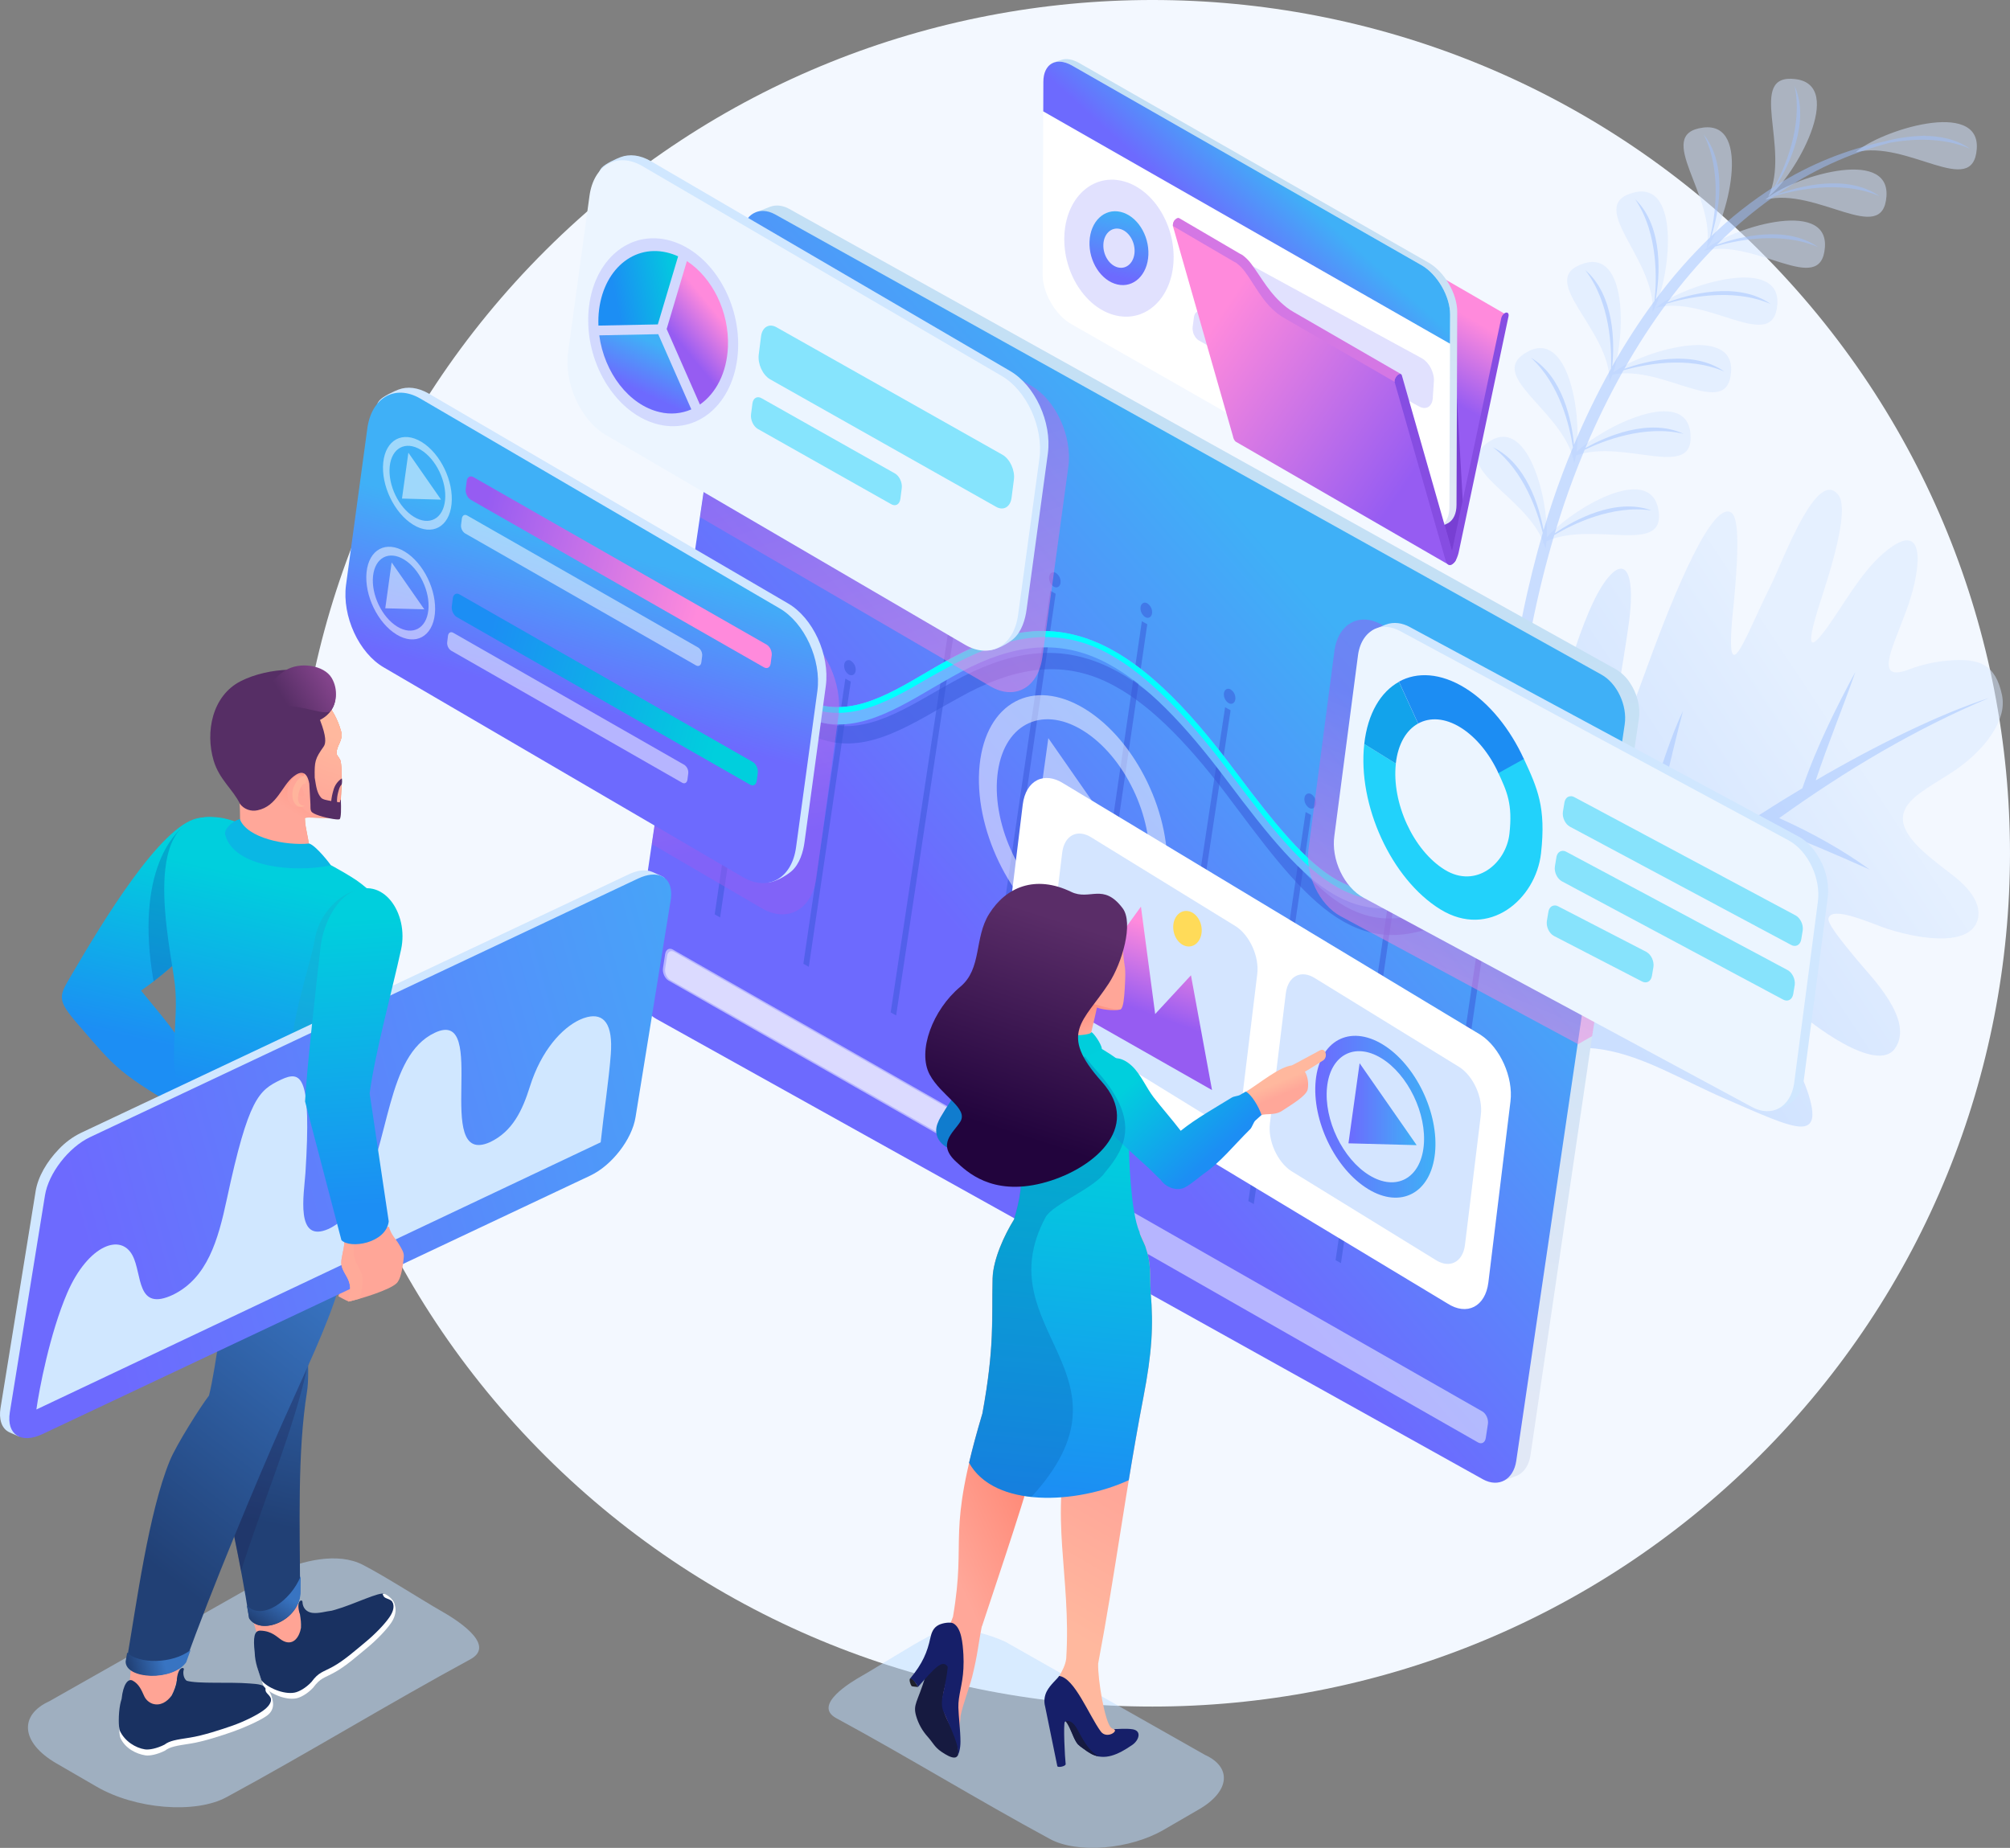 <svg width="174" height="160" viewBox="0 0 174 160" fill="none" xmlns="http://www.w3.org/2000/svg">
<rect x="0" y="0" width="174" height="160" fill="#808080" stroke="none"/>
<g clip-path="url(#clip0_188_8048)">
<path d="M152.255 126.124C181.248 97.272 181.248 50.492 152.255 21.639C123.263 -7.213 76.257 -7.213 47.264 21.639C18.272 50.492 18.272 97.272 47.264 126.124C76.257 154.977 123.263 154.977 152.255 126.124Z" fill="#F3F8FF"/>
<path opacity="0.5" fill-rule="evenodd" clip-rule="evenodd" d="M171.187 79.682C170.544 81.791 166.816 81.498 163.442 80.443C162.215 80.058 158.547 78.337 158.29 79.521C158.163 79.938 159.424 81.505 160.779 83.137C161.989 84.595 165.763 88.329 164.042 90.783C162.481 93.01 156.678 88.66 155.001 86.997C149.256 81.311 148.822 82.93 153.306 88.721C155.105 91.043 156.548 94.124 156.839 95.886C156.987 96.785 156.892 97.564 155.872 97.543C154.706 97.519 152.532 96.522 149.303 95.118C141.922 91.907 136.28 87.032 126.782 95.197C128.946 84.073 131.283 75.216 133.831 65.039C134.399 62.772 135.032 60.394 135.702 58.196C136.646 55.097 137.659 52.357 138.652 50.791C138.871 50.434 139.123 50.098 139.405 49.788L139.424 49.769C140.844 48.282 141.575 49.987 140.982 54.118C140.723 55.935 140.435 57.664 140.108 59.664C139.637 62.462 139.462 64.25 139.78 64.355C140.132 64.463 140.915 62.343 142.707 57.425C145.017 51.081 148.279 43.29 149.885 44.393C150.415 44.752 150.6 46.792 150.113 51.958C149.098 61.156 151.163 54.873 153.29 50.705C154.456 48.296 157.312 40.435 159.154 42.877C159.919 43.894 159.038 47.393 158.219 50.083C158.032 50.698 157.848 51.271 157.689 51.761C157.56 52.151 157.447 52.51 157.348 52.837C156.037 57.142 157.129 56.014 159.369 52.565C160.454 50.901 161.554 49.292 162.654 48.261C166.467 44.7 166.457 48.277 165.393 51.771C165.283 52.145 165.153 52.519 165.019 52.882C164.533 54.195 164.006 55.423 163.718 56.37C163.255 57.893 163.406 58.684 165.324 57.941C166.377 57.546 167.48 57.297 168.602 57.203C171.442 56.937 172.747 57.581 173.308 60.176C173.427 60.775 173.389 61.394 173.199 61.974C172.653 63.773 170.918 65.634 168.851 66.957C166.969 68.165 165.198 69.058 164.808 70.345C164.742 70.56 164.716 70.786 164.733 71.01C164.842 72.678 167.234 74.381 169.056 75.794C170.97 77.275 171.511 78.614 171.187 79.682Z" fill="url(#paint0_linear_188_8048)"/>
<path opacity="0.5" fill-rule="evenodd" clip-rule="evenodd" d="M172.18 60.437C165.874 63.078 159.818 66.67 154.018 70.836C156.928 72.141 159.576 73.638 161.856 75.294C158.94 73.982 155.919 72.718 153.024 71.561C149.72 73.984 146.499 76.588 143.362 79.306C142.179 80.331 140.959 81.433 139.727 82.581C143.389 84.931 146.456 87.746 149.242 90.409C145.605 88.102 142.337 85.614 138.732 83.513C134.309 87.683 129.741 92.337 125.816 96.126C129.068 91.038 134.783 84.759 140.049 79.906C141.25 75.152 143.763 65.456 145.69 61.576C144.754 64.998 142.864 73.521 141.715 78.405C142.049 78.111 142.381 77.824 142.709 77.543C146.163 74.599 150.99 71.255 156.026 68.252L156.041 68.206C157.287 64.561 159.06 61.069 160.61 58.188C159.482 61.427 158.228 64.416 157.182 67.57C162.503 64.466 167.955 61.803 172.18 60.437Z" fill="#A1C3FF"/>
<path opacity="0.5" fill-rule="evenodd" clip-rule="evenodd" d="M147.488 21.706C149.632 19.81 158.305 17.075 157.977 21.421C157.649 25.767 151.968 20.582 147.488 21.706ZM133.787 47.486C133.83 47.281 133.86 47.073 133.876 46.864C137.945 45.029 144.346 48.215 143.548 44.07C142.783 40.085 136.088 44.043 133.897 46.533C134.039 43.104 132.231 36.061 128.925 38.227C125.428 40.518 131.963 42.831 133.593 46.909C133.556 46.961 133.52 47.009 133.484 47.058C133.529 47.033 133.574 47.011 133.619 46.988C133.681 47.151 133.737 47.314 133.782 47.486H133.787ZM136.279 40.092C136.246 39.908 136.203 39.727 136.15 39.548C136.116 39.562 136.082 39.575 136.049 39.59C136.075 39.557 136.103 39.523 136.133 39.488C134.861 35.291 128.577 32.421 132.258 30.446C135.734 28.583 136.913 35.712 136.478 39.127C138.858 36.844 145.921 33.448 146.333 37.496C146.761 41.702 140.652 37.947 136.432 39.436C136.396 39.659 136.345 39.878 136.279 40.094V40.092ZM139.338 33.024C139.436 32.833 139.521 32.636 139.593 32.434C144.037 31.537 149.536 36.471 149.856 32.2C150.164 28.032 142.199 30.378 139.656 32.25C140.724 29.035 140.865 21.573 137.06 22.826C132.908 24.195 139.342 28.425 139.338 33.024ZM160.634 13.184C162.779 11.287 171.451 8.553 171.123 12.899C170.795 17.245 165.114 12.06 160.634 13.184ZM153.076 17.029C155.37 15.317 159.791 7.407 155.449 6.853C151.107 6.3 155.075 12.883 153.076 17.029ZM147.746 21.488C149.521 19.245 151.756 10.471 147.418 11.049C143.081 11.628 148.612 16.974 147.746 21.488ZM143.058 26.995C143.346 22.404 137.182 17.787 141.419 16.676C145.656 15.565 144.54 24.549 143.058 26.995ZM143.369 26.638C147.849 25.514 153.541 30.698 153.858 26.353C154.175 22.008 145.508 24.742 143.369 26.638ZM152.816 17.288C157.295 16.165 162.989 21.348 163.305 17.003C163.62 12.658 154.96 15.393 152.816 17.288Z" fill="#D6E6FF"/>
<path opacity="0.5" fill-rule="evenodd" clip-rule="evenodd" d="M134.434 43.323C134.956 41.783 135.533 40.248 136.164 38.733C135.888 36.915 135.039 33.256 132.524 30.969C135.301 32.606 136.072 36.468 136.254 38.516C137.198 36.26 138.268 34.057 139.459 31.919C139.525 30.198 139.416 26.204 137.231 23.388C139.79 25.57 139.77 29.767 139.565 31.724C140.666 29.762 141.888 27.869 143.224 26.057C143.405 24.444 143.619 20.287 141.551 17.249C144.064 19.674 143.664 24.099 143.325 25.925C144.746 24.008 146.322 22.209 148.037 20.546C148.421 18.942 149.129 14.883 147.476 11.63C149.653 14.336 148.721 18.643 148.154 20.437C149.831 18.824 151.667 17.382 153.634 16.134C154.436 14.635 156.105 10.954 155.356 7.441C156.734 10.551 154.825 14.388 153.799 16.031C156.668 14.23 159.835 12.947 163.154 12.244C164.183 11.962 165.242 11.802 166.309 11.767C166.458 11.753 166.608 11.74 166.757 11.728L166.515 11.764C167.912 11.764 169.348 12.041 170.533 12.877C168.194 11.865 165.529 12.015 163.591 12.362C160.103 13.267 156.804 14.78 153.846 16.829C155.613 16.161 159.872 14.989 162.709 16.988C159.258 15.494 155.098 16.533 153.609 16.988C151.824 18.244 150.153 19.654 148.617 21.203C150.437 20.53 154.598 19.433 157.386 21.396C154.073 19.963 150.109 20.861 148.478 21.344C146.989 22.86 145.608 24.477 144.346 26.184C146.072 25.519 150.4 24.294 153.272 26.317C149.885 24.854 145.824 25.823 144.263 26.296C142.935 28.1 141.718 29.982 140.618 31.931C142.494 31.256 146.539 30.245 149.267 32.169C146.073 30.786 142.274 31.573 140.544 32.06C139.317 34.24 138.215 36.488 137.243 38.792C139 37.8 142.755 36.159 145.744 37.566C142.388 36.762 138.816 38.161 137.177 38.947C136.498 40.565 135.92 42.11 135.437 43.532C135.145 44.388 134.865 45.269 134.594 46.175C136.25 45.034 139.856 43.055 142.968 44.197C139.546 43.691 136.105 45.405 134.548 46.331C131.573 56.35 129.91 69.068 131.521 79.014C128.523 68.283 131.174 54.29 133.552 46.136C133.115 44.349 131.945 40.783 129.238 38.729C132.143 40.11 133.255 43.873 133.621 45.906C133.898 44.957 134.172 44.091 134.434 43.323Z" fill="#A1C3FF"/>
<path fill-rule="evenodd" clip-rule="evenodd" d="M125.697 47.71L107.323 37.083L111.59 16.935V16.919V16.9V16.894V16.874V16.866V16.853V16.846V16.839V16.832V16.823V16.815V16.808V16.8V16.794V16.788V16.779V16.772V16.763V16.755V16.749V16.742V16.734V16.726V16.718V16.709V16.703V16.697L111.595 16.689V16.683V16.677L111.601 16.67V16.662V16.654L111.607 16.646L111.614 16.637L111.619 16.631V16.625L111.626 16.619L111.632 16.611L111.638 16.605L111.644 16.599V16.594H111.652H111.66H111.666H111.674H111.679C111.72 16.57 111.767 16.556 111.814 16.554C111.862 16.552 111.909 16.561 111.952 16.581L130.324 27.206C129.91 26.754 127.464 41.769 125.697 47.71Z" fill="url(#paint1_linear_188_8048)"/>
<path fill-rule="evenodd" clip-rule="evenodd" d="M111.59 16.935L125.596 25.281L126.634 43.466C126.468 45.047 125.989 46.572 125.789 48.142L107.324 37.084L111.59 16.935Z" fill="#783FD3"/>
<path fill-rule="evenodd" clip-rule="evenodd" d="M120.951 32.476C120.978 32.451 121.008 32.429 121.041 32.41C121.184 32.328 121.313 32.363 121.356 32.505L125.695 47.71L129.956 27.562C129.995 27.375 130.107 27.212 130.268 27.107C130.296 27.092 130.326 27.079 130.357 27.069C130.533 27.023 130.636 27.178 130.587 27.395L126.305 47.682C126.255 47.957 126.168 48.224 126.045 48.475C125.969 48.635 125.85 48.769 125.699 48.862C125.65 48.898 125.591 48.918 125.53 48.92C125.469 48.921 125.409 48.904 125.359 48.871C125.262 48.798 125.179 48.64 125.111 48.397L120.729 33.066C120.679 32.895 120.781 32.63 120.951 32.476Z" fill="#864DE2"/>
<path fill-rule="evenodd" clip-rule="evenodd" d="M90.934 6.867C90.934 6.423 90.584 6.059 90.739 5.774C90.907 5.464 91.598 5.273 91.897 5.179C92.318 5.045 92.848 5.125 93.426 5.456L123.675 22.745C125.044 23.531 126.153 25.441 126.148 27.007L126.086 43.711C126.086 44.477 125.814 45.021 125.379 45.283C125.114 45.443 124.365 45.735 123.999 45.672C123.741 45.628 123.885 45.287 123.596 45.122L93.347 27.835C91.977 27.048 90.871 25.139 90.875 23.573L90.934 6.867Z" fill="url(#paint2_linear_188_8048)"/>
<path fill-rule="evenodd" clip-rule="evenodd" d="M90.32 7.088C90.32 5.522 91.439 4.889 92.809 5.675L123.057 22.963C124.427 23.749 125.534 25.66 125.53 27.225L125.471 43.928C125.471 45.494 124.351 46.127 122.982 45.342L92.733 28.058C91.363 27.271 90.257 25.362 90.261 23.796L90.32 7.088Z" fill="white"/>
<path fill-rule="evenodd" clip-rule="evenodd" d="M90.32 7.088C90.32 5.522 91.438 4.889 92.809 5.675L123.058 22.963C124.427 23.749 125.534 25.66 125.53 27.225L125.521 29.76L90.311 9.644L90.32 7.088Z" fill="url(#paint3_linear_188_8048)"/>
<path opacity="0.2" fill-rule="evenodd" clip-rule="evenodd" d="M97.113 15.657C99.723 16.252 101.727 19.344 101.592 22.565C101.458 25.786 99.228 27.915 96.618 27.321C94.007 26.727 92.004 23.634 92.138 20.413C92.272 17.192 94.502 15.062 97.113 15.657Z" fill="#6D6AFD"/>
<path fill-rule="evenodd" clip-rule="evenodd" d="M96.998 18.344C98.405 18.665 99.486 20.332 99.412 22.068C99.339 23.805 98.137 24.953 96.73 24.632C95.323 24.311 94.242 22.645 94.317 20.908C94.391 19.172 95.591 18.023 96.998 18.344ZM96.936 19.819C96.188 19.648 95.55 20.254 95.515 21.18C95.48 22.106 96.051 22.988 96.798 23.159C97.545 23.33 98.182 22.719 98.218 21.797C98.254 20.875 97.678 19.988 96.936 19.819Z" fill="url(#paint4_linear_188_8048)"/>
<path opacity="0.2" fill-rule="evenodd" clip-rule="evenodd" d="M103.173 21.529C103.225 20.79 103.767 20.475 104.383 20.83L123.106 31.033C123.721 31.388 124.18 32.275 124.128 33.016L124.031 34.479C123.98 35.22 123.438 35.533 122.822 35.179L104.1 24.973C103.483 24.619 103.025 23.731 103.076 22.991L103.173 21.529Z" fill="#6D6AFD"/>
<path opacity="0.2" fill-rule="evenodd" clip-rule="evenodd" d="M103.36 27.445C103.418 27.01 103.749 26.822 104.1 27.032L114.773 33.054C115.124 33.263 115.362 33.788 115.304 34.226L115.195 35.09C115.138 35.525 114.806 35.712 114.455 35.503L103.776 29.477C103.426 29.268 103.187 28.744 103.245 28.307L103.36 27.445Z" fill="#6D6AFD"/>
<path fill-rule="evenodd" clip-rule="evenodd" d="M120.834 32.843L125.273 47.565C125.332 47.724 125.29 48.79 125.383 48.882L107.004 38.259C106.843 38.168 106.757 37.92 106.734 37.772L102.353 22.44L101.535 19.572C101.521 19.385 101.578 19.2 101.694 19.052C102.459 19.744 106.531 22.225 107.282 22.666C108.54 23.644 108.584 24.659 110.489 26.67C110.755 26.976 111.074 27.231 111.432 27.422L120.834 32.843Z" fill="url(#paint5_linear_188_8048)"/>
<path fill-rule="evenodd" clip-rule="evenodd" d="M120.951 32.476C120.978 32.451 121.008 32.429 121.041 32.41C121.184 32.328 121.313 32.363 121.356 32.505L125.695 47.71L126.039 48.471C125.964 48.63 125.844 48.765 125.694 48.858C125.645 48.894 125.586 48.914 125.525 48.916C125.464 48.917 125.404 48.9 125.353 48.867C125.257 48.794 125.174 48.635 125.105 48.393L120.724 33.061C120.679 32.895 120.781 32.63 120.951 32.476Z" fill="#864DE2"/>
<path fill-rule="evenodd" clip-rule="evenodd" d="M112.006 27.029L121.279 32.388C121.038 32.271 120.668 32.81 120.732 33.067L111.372 27.653C111.099 27.507 110.838 27.339 110.592 27.151C109.261 26.105 108.634 24.672 107.764 23.513C107.554 23.229 107.303 22.976 107.019 22.763C106.789 22.638 106.666 22.571 106.707 22.591L101.535 19.565C101.522 19.38 101.578 19.196 101.694 19.05C101.792 18.947 101.945 18.818 102.084 18.891L107.259 21.922C107.218 21.902 107.339 21.969 107.571 22.094C107.854 22.308 108.105 22.56 108.316 22.845C109.236 24.071 109.894 25.454 111.386 26.62C111.582 26.772 111.789 26.908 112.006 27.029Z" fill="#D477E4"/>
<path fill-rule="evenodd" clip-rule="evenodd" d="M68.322 18.089C67.814 17.802 67.219 17.695 66.662 17.905L65.416 18.389C64.964 20.719 129.576 127.621 130.154 128.209L131.266 127.792C131.996 127.506 132.38 126.749 132.487 126.014L141.875 62.232C141.876 62.23 141.876 62.228 141.875 62.226C142.027 61.153 141.704 60.036 141.111 59.14C140.797 58.643 140.367 58.23 139.856 57.936L68.322 18.089Z" fill="url(#paint6_linear_188_8048)"/>
<path fill-rule="evenodd" clip-rule="evenodd" d="M138.63 58.412L67.093 18.56C65.74 17.814 64.451 18.531 64.213 20.155L54.824 83.942C54.584 85.566 55.479 87.49 56.837 88.236L128.374 128.087C129.727 128.833 131.018 128.119 131.257 126.496L140.647 62.713C140.887 61.084 139.983 59.159 138.63 58.412Z" fill="url(#paint7_linear_188_8048)"/>
<path opacity="0.5" fill-rule="evenodd" clip-rule="evenodd" d="M129.821 70.758C129.555 70.611 129.292 70.758 129.245 71.076C129.198 71.395 129.38 71.8 129.646 71.946C129.911 72.093 130.183 71.953 130.231 71.62C130.251 71.452 130.223 71.282 130.151 71.13C130.078 70.977 129.964 70.848 129.821 70.757V70.758ZM62.339 79.434L66.205 53.17L65.735 52.91L61.87 79.172L62.339 79.434ZM66.212 51.366C65.946 51.22 65.683 51.366 65.634 51.693C65.585 52.019 65.77 52.41 66.035 52.556C66.299 52.702 66.581 52.565 66.626 52.239C66.646 52.069 66.618 51.897 66.545 51.742C66.472 51.587 66.356 51.456 66.212 51.363V51.366ZM70.017 83.71L73.65 59.02L73.18 58.76L69.545 83.448L70.016 83.71H70.017ZM73.66 57.214C73.39 57.065 73.128 57.214 73.079 57.54C73.058 57.709 73.085 57.879 73.157 58.033C73.229 58.187 73.343 58.317 73.485 58.41C73.759 58.561 74.023 58.416 74.071 58.09C74.09 57.922 74.062 57.751 73.99 57.597C73.917 57.444 73.803 57.313 73.66 57.221V57.214ZM77.575 87.923L82.516 55.216L82.042 54.953L77.104 87.658L77.578 87.923H77.575ZM82.531 53.412C82.257 53.261 81.993 53.406 81.944 53.738C81.924 53.907 81.952 54.077 82.025 54.231C82.097 54.385 82.212 54.515 82.355 54.608C82.62 54.755 82.884 54.608 82.932 54.282C82.98 53.955 82.796 53.559 82.531 53.412ZM85.402 92.282L91.385 51.41L90.924 51.154L84.941 92.025L85.402 92.282ZM91.399 49.606C91.124 49.454 90.871 49.606 90.821 49.941C90.801 50.107 90.828 50.276 90.899 50.427C90.97 50.579 91.082 50.708 91.223 50.799C91.502 50.953 91.757 50.799 91.804 50.482C91.826 50.313 91.8 50.141 91.729 49.986C91.657 49.831 91.543 49.699 91.399 49.606ZM93.09 96.562L99.317 54.048L98.847 53.789L92.619 96.304L93.088 96.565L93.09 96.562ZM99.317 52.237C99.048 52.09 98.784 52.237 98.735 52.564C98.715 52.732 98.743 52.902 98.814 53.056C98.886 53.209 98.999 53.34 99.141 53.433C99.417 53.585 99.679 53.439 99.727 53.115C99.748 52.945 99.72 52.774 99.648 52.619C99.575 52.464 99.461 52.333 99.317 52.239V52.237ZM100.596 100.745L106.529 61.499L106.053 61.237L100.122 100.481L100.596 100.745ZM106.529 59.694C106.263 59.547 106.001 59.688 105.952 60.02C105.933 60.186 105.961 60.354 106.032 60.506C106.103 60.657 106.214 60.786 106.354 60.878C106.633 61.032 106.892 60.885 106.938 60.565C106.96 60.397 106.932 60.225 106.86 60.071C106.787 59.917 106.673 59.787 106.529 59.695V59.694ZM108.066 103.996L108.536 104.255L113.496 70.568L113.025 70.309L108.066 103.998V103.996ZM113.509 68.759C113.235 68.608 112.972 68.759 112.923 69.086C112.903 69.254 112.931 69.425 113.004 69.579C113.076 69.732 113.19 69.863 113.333 69.956C113.604 70.106 113.867 69.956 113.915 69.629C113.935 69.461 113.907 69.291 113.836 69.137C113.764 68.984 113.651 68.853 113.509 68.759ZM116.083 109.371L120.942 76.36L120.477 76.103L115.618 109.111L116.083 109.371ZM120.951 74.565C120.681 74.416 120.423 74.558 120.375 74.883C120.354 75.051 120.38 75.222 120.451 75.375C120.522 75.529 120.634 75.66 120.776 75.753C121.05 75.904 121.314 75.759 121.363 75.427C121.382 75.259 121.353 75.089 121.281 74.937C121.208 74.784 121.094 74.655 120.951 74.564V74.565ZM124.377 105.997L124.852 106.259L129.813 72.561L129.338 72.299L124.377 105.997Z" fill="#3856D8"/>
<path opacity="0.5" fill-rule="evenodd" clip-rule="evenodd" d="M132.781 74.078C132.71 73.942 132.602 73.829 132.469 73.752C132.403 73.707 132.324 73.684 132.244 73.684C132.164 73.684 132.086 73.707 132.019 73.752C130.866 74.636 129.813 75.4 128.824 76.06C127.835 76.72 126.934 77.276 126.085 77.746C122.133 79.893 119.271 80.044 116.453 78.488C113.696 76.907 111.036 73.575 107.562 68.885C103.677 63.638 100.249 60.084 96.798 58.18C96.303 57.905 95.792 57.659 95.268 57.443C91.29 55.812 87.246 56.379 82.403 59.087C81.9 59.353 81.42 59.642 80.931 59.921C77.204 62.068 73.712 64.078 69.944 61.999C67.984 60.918 65.949 58.73 63.769 54.881C63.699 54.746 63.592 54.633 63.461 54.555C63.392 54.511 63.312 54.488 63.231 54.49C63.15 54.492 63.071 54.519 63.005 54.567C62.786 54.743 62.76 55.17 62.951 55.506C65.388 59.812 67.639 62.24 69.795 63.43C73.857 65.67 77.582 63.517 81.558 61.228C82.052 60.955 82.535 60.676 83.029 60.405C87.648 57.816 91.479 57.259 95.206 58.782C95.679 58.979 96.139 59.203 96.586 59.452C99.843 61.248 103.132 64.66 106.883 69.729C110.488 74.581 113.254 78.046 116.247 79.764C116.304 79.796 116.357 79.829 116.419 79.859C119.387 81.498 122.495 81.358 126.696 79.084C127.566 78.612 128.502 78.038 129.506 77.363C130.502 76.683 131.582 75.907 132.729 75.023C132.955 74.847 132.98 74.436 132.781 74.078Z" fill="#3856D8"/>
<path fill-rule="evenodd" clip-rule="evenodd" d="M132.133 71.601C132.063 71.464 131.955 71.351 131.821 71.275C131.753 71.232 131.674 71.21 131.594 71.212C131.514 71.214 131.436 71.239 131.37 71.284C130.218 72.185 129.165 72.963 128.176 73.637C127.187 74.311 126.286 74.879 125.437 75.362C121.485 77.563 118.623 77.754 115.805 76.232C113.048 74.69 110.388 71.393 106.914 66.752C103.032 61.568 99.603 58.063 96.149 56.205C95.653 55.937 95.143 55.698 94.619 55.49C90.642 53.914 86.597 54.537 81.754 57.311C81.251 57.586 80.77 57.882 80.282 58.167C76.555 60.367 73.063 62.424 69.295 60.398C67.335 59.343 65.3 57.185 63.121 53.365C63.05 53.232 62.943 53.121 62.811 53.045C62.742 53.002 62.662 52.981 62.581 52.984C62.499 52.987 62.421 53.015 62.356 53.064C62.137 53.243 62.111 53.671 62.302 54.005C64.738 58.276 66.99 60.672 69.146 61.833C73.207 64.018 76.933 61.813 80.909 59.468C81.403 59.189 81.886 58.904 82.38 58.625C86.998 55.973 90.83 55.363 94.557 56.834C95.03 57.022 95.491 57.238 95.938 57.48C99.195 59.23 102.484 62.598 106.235 67.612C109.84 72.415 112.607 75.841 115.599 77.518L115.771 77.612C118.739 79.209 121.847 79.025 126.048 76.693C126.918 76.209 127.854 75.622 128.858 74.933C129.855 74.24 130.934 73.448 132.081 72.548C132.307 72.367 132.333 71.956 132.133 71.601Z" fill="#6BB6FF"/>
<path fill-rule="evenodd" clip-rule="evenodd" d="M131.37 71.288C129.479 72.766 127.528 74.178 125.437 75.365C121.485 77.566 118.623 77.757 115.805 76.235C113.048 74.693 110.388 71.396 106.914 66.756C103.84 62.651 99.558 57.441 94.619 55.49C89.318 53.391 84.873 55.464 80.282 58.167C76.555 60.366 73.063 62.424 69.295 60.398C67.335 59.343 65.3 57.185 63.121 53.365C63.05 53.232 62.943 53.121 62.812 53.045C63.429 54.626 66.199 59.32 68.885 60.766C72.947 62.949 76.439 61.034 80.415 58.69C84.852 56.177 89.434 53.916 94.557 55.939C99.208 57.787 103.687 63.192 106.583 67.066C110.189 71.868 112.781 75.149 115.773 76.826C118.269 78.217 120.362 78.142 122.559 77.326C124.86 76.468 130.199 73.115 131.37 71.288Z" fill="#00FFFF"/>
<path opacity="0.5" fill-rule="evenodd" clip-rule="evenodd" d="M57.58 82.608C57.638 82.207 57.943 82.036 58.263 82.227L128.331 122.216C128.651 122.408 128.864 122.888 128.806 123.289L128.62 124.507C128.563 124.908 128.257 125.079 127.938 124.888L57.866 84.899C57.547 84.708 57.334 84.227 57.392 83.826L57.58 82.608Z" fill="white"/>
<path opacity="0.5" fill-rule="evenodd" clip-rule="evenodd" d="M57.748 82.768C57.801 82.403 58.076 82.249 58.368 82.422L84.956 97.589C85.246 97.763 85.438 98.199 85.387 98.568L85.223 99.668C85.17 100.031 84.895 100.187 84.603 100.014L58.011 84.847C57.721 84.673 57.529 84.237 57.58 83.868L57.748 82.768Z" fill="white"/>
<path opacity="0.5" fill-rule="evenodd" clip-rule="evenodd" d="M90.751 63.915L89.237 74.785L98.492 75.034L90.751 63.915Z" fill="white"/>
<path opacity="0.5" fill-rule="evenodd" clip-rule="evenodd" d="M92.089 79.127C88.467 76.92 85.892 71.572 86.337 67.182C86.783 62.791 90.081 61.021 93.703 63.226C97.325 65.431 99.899 70.785 99.453 75.17C99.007 79.556 95.712 81.332 92.089 79.127ZM91.9 80.988C96.37 83.706 100.438 81.523 100.988 76.106C101.538 70.688 98.366 64.088 93.892 61.366C89.417 58.643 85.353 60.828 84.802 66.248C84.252 71.667 87.43 78.265 91.9 80.988Z" fill="white"/>
<path style="mix-blend-mode:multiply" opacity="0.5" fill-rule="evenodd" clip-rule="evenodd" d="M116.066 79.34L136.607 90.41L137.827 89.711L138.901 82.934L140.197 65.183L119.506 54.034C117.639 53.028 115.857 54.034 115.527 56.283L113.282 73.447C112.952 75.692 114.199 78.335 116.066 79.34Z" fill="url(#paint8_linear_188_8048)"/>
<path fill-rule="evenodd" clip-rule="evenodd" d="M156.036 78.666L153.474 96.025L153.781 96.058L154.621 95.723C155.541 95.351 156.024 94.391 156.158 93.463L158.209 77.795C158.209 77.792 158.209 77.788 158.209 77.785C158.402 76.431 157.99 75.03 157.246 73.91C156.844 73.306 156.315 72.755 155.666 72.414L122.044 54.292C121.403 53.939 120.654 53.814 119.952 54.086L119.213 54.384C118.84 54.527 118.725 54.64 118.728 54.663C119.072 57.897 156.526 75.338 156.036 78.666Z" fill="#D0E7FF"/>
<path fill-rule="evenodd" clip-rule="evenodd" d="M154.822 72.755L121.193 54.634C120.446 54.231 119.714 54.182 119.103 54.427C118.319 54.741 117.733 55.537 117.564 56.69L115.514 72.358C115.213 74.409 116.347 76.816 118.051 77.737L151.678 95.859C153.384 96.778 155.011 95.859 155.312 93.806L157.361 78.135C157.662 76.086 156.524 73.674 154.822 72.755Z" fill="#ECF5FF"/>
<path opacity="0.5" fill-rule="evenodd" clip-rule="evenodd" d="M155.446 79.266L136.292 69.025C136.218 68.979 136.134 68.951 136.048 68.943C135.961 68.934 135.874 68.945 135.792 68.975C135.605 69.05 135.464 69.24 135.424 69.518L135.296 70.29C135.224 70.781 135.495 71.357 135.902 71.577L155.055 81.819C155.464 82.037 155.853 81.819 155.93 81.328L156.057 80.555C156.125 80.067 155.853 79.489 155.446 79.266Z" fill="#22D2FB"/>
<path opacity="0.5" fill-rule="evenodd" clip-rule="evenodd" d="M154.752 83.998L135.597 73.756C135.523 73.711 135.44 73.683 135.353 73.675C135.267 73.666 135.18 73.677 135.098 73.707C134.91 73.781 134.77 73.972 134.73 74.25L134.602 75.023C134.53 75.513 134.801 76.089 135.208 76.309L154.362 86.551C154.77 86.769 155.158 86.551 155.236 86.061L155.365 85.288C155.431 84.794 155.159 84.218 154.752 83.998Z" fill="#22D2FB"/>
<path opacity="0.5" fill-rule="evenodd" clip-rule="evenodd" d="M142.522 82.42L134.903 78.484C134.829 78.439 134.746 78.411 134.659 78.403C134.573 78.394 134.486 78.405 134.404 78.435C134.216 78.51 134.076 78.7 134.036 78.978L133.908 79.75C133.836 80.241 134.107 80.817 134.515 81.037L142.132 84.975C142.541 85.192 142.929 84.975 143.006 84.484L143.135 83.711C143.202 83.219 142.93 82.643 142.522 82.42Z" fill="#22D2FB"/>
<path fill-rule="evenodd" clip-rule="evenodd" d="M118.099 64.422C117.508 69.708 120.45 76.119 124.677 78.731C128.904 81.342 132.957 77.861 133.402 73.878C133.848 69.895 133.1 68.256 131.891 65.651C131.155 66.064 130.42 66.477 129.684 66.883C130.469 68.558 130.952 69.629 130.668 72.186C130.383 74.743 127.775 76.982 125.061 75.304C122.347 73.627 120.457 69.507 120.836 66.113C119.933 65.552 119.013 64.987 118.099 64.422Z" fill="#22D2FB"/>
<path fill-rule="evenodd" clip-rule="evenodd" d="M121.104 59.036C119.523 59.906 118.395 61.775 118.099 64.422C119.013 64.987 119.933 65.552 120.831 66.113C121.021 64.416 121.741 63.212 122.758 62.651C122.208 61.448 121.651 60.246 121.104 59.036Z" fill="#12A3EB"/>
<path fill-rule="evenodd" clip-rule="evenodd" d="M126.825 59.567C124.71 58.262 122.673 58.154 121.104 59.023C121.652 60.235 122.205 61.443 122.763 62.648C123.779 62.087 125.084 62.153 126.436 62.99C127.787 63.827 128.949 65.273 129.714 66.939C130.448 66.535 131.183 66.129 131.919 65.716C130.731 63.128 128.94 60.873 126.825 59.567Z" fill="#1C8DF3"/>
<path style="mix-blend-mode:multiply" opacity="0.5" fill-rule="evenodd" clip-rule="evenodd" d="M90.241 56.873C89.893 59.514 87.887 60.666 85.761 59.441L60.61 44.784L61.186 40.812L65.801 19.717L89.266 33.399C91.393 34.625 92.833 37.762 92.485 40.403L90.241 56.873Z" fill="url(#paint9_linear_188_8048)"/>
<path fill-rule="evenodd" clip-rule="evenodd" d="M51.751 16.565C51.876 15.625 51.619 15.057 52.087 14.525C52.385 14.187 53.328 13.751 53.725 13.604C54.49 13.319 55.397 13.408 56.328 13.945L87.427 32.113C89.594 33.361 91.067 36.565 90.712 39.26L88.867 52.79C88.757 53.625 88.444 54.702 87.728 55.318C87.219 55.753 86.365 56.211 85.762 56.286C85.159 56.361 84.981 55.808 84.291 55.416L53.191 37.242C51.025 35.99 49.551 32.789 49.906 30.095L51.751 16.565Z" fill="#D0E7FF"/>
<path fill-rule="evenodd" clip-rule="evenodd" d="M51.025 16.995C51.38 14.299 53.428 13.124 55.596 14.374L86.698 32.542C88.865 33.792 90.337 36.994 89.982 39.69L88.137 53.219C87.782 55.914 85.733 57.089 83.564 55.84L52.461 37.671C50.291 36.421 48.821 33.219 49.176 30.524L51.025 16.995Z" fill="#ECF5FF"/>
<path fill-rule="evenodd" clip-rule="evenodd" d="M65.884 29.109C65.993 28.308 66.596 27.969 67.24 28.348L86.797 39.384C87.44 39.767 87.876 40.728 87.771 41.528L87.567 43.111C87.457 43.912 86.853 44.251 86.211 43.873L66.656 32.837C66.013 32.454 65.578 31.493 65.683 30.693L65.884 29.109Z" fill="#86E4FD"/>
<path fill-rule="evenodd" clip-rule="evenodd" d="M65.136 34.933C65.199 34.46 65.557 34.26 65.936 34.486L77.487 41.003C77.866 41.228 78.124 41.796 78.062 42.269L77.941 43.204C77.879 43.676 77.52 43.877 77.141 43.651L65.59 37.133C65.211 36.907 64.953 36.341 65.015 35.868L65.136 34.933Z" fill="#86E4FD"/>
<path opacity="0.2" fill-rule="evenodd" clip-rule="evenodd" d="M57.752 20.768C61.332 21.582 64.082 25.825 63.893 30.244C63.704 34.663 60.65 37.584 57.07 36.768C53.489 35.951 50.739 31.707 50.927 27.292C51.115 22.876 54.17 19.949 57.752 20.768Z" fill="#6D6AFD"/>
<path fill-rule="evenodd" clip-rule="evenodd" d="M59.847 35.447C58.987 35.82 58.028 35.904 57.116 35.685C54.442 35.076 52.308 32.256 51.877 29.036L56.981 28.935L59.847 35.447Z" fill="url(#paint10_linear_188_8048)"/>
<path fill-rule="evenodd" clip-rule="evenodd" d="M59.462 22.606C61.647 24.029 63.144 26.986 63.015 30.041C62.919 32.275 61.976 34.064 60.589 35.027L57.711 28.488L59.462 22.606Z" fill="url(#paint11_linear_188_8048)"/>
<path fill-rule="evenodd" clip-rule="evenodd" d="M57.705 21.855C58.048 21.935 58.383 22.048 58.703 22.195L56.946 28.089L51.805 28.191C51.796 27.959 51.797 27.724 51.805 27.489C51.97 23.67 54.61 21.145 57.705 21.855Z" fill="url(#paint12_linear_188_8048)"/>
<path style="mix-blend-mode:multiply" opacity="0.5" fill-rule="evenodd" clip-rule="evenodd" d="M63.66 51.379L69.197 54.613C71.434 55.903 72.953 59.207 72.584 61.989L70.683 75.95C70.317 78.73 68.201 79.942 65.964 78.654L56.428 73.084L58.673 59.42L63.66 51.379Z" fill="url(#paint13_linear_188_8048)"/>
<path fill-rule="evenodd" clip-rule="evenodd" d="M32.529 36.691C32.652 35.752 32.396 35.184 32.864 34.652C33.163 34.314 34.105 33.878 34.498 33.73C35.263 33.444 36.169 33.535 37.102 34.071L68.204 52.239C70.372 53.488 71.844 56.69 71.489 59.386L69.645 72.915C69.535 73.752 69.222 74.829 68.506 75.444C67.996 75.879 67.142 76.336 66.539 76.411C65.936 76.486 65.76 75.935 65.069 75.541L33.968 57.368C31.798 56.117 30.328 52.916 30.683 50.221L32.529 36.691Z" fill="#D0E7FF"/>
<path fill-rule="evenodd" clip-rule="evenodd" d="M31.795 37.12C32.15 34.426 34.198 33.25 36.367 34.5L67.475 52.668C69.642 53.918 71.115 57.126 70.76 59.815L68.915 73.345C68.56 76.04 66.511 77.215 64.341 75.965L33.239 57.797C31.068 56.547 29.599 53.346 29.954 50.651L31.795 37.12Z" fill="url(#paint14_linear_188_8048)"/>
<path fill-rule="evenodd" clip-rule="evenodd" d="M40.404 41.645C40.45 41.296 40.715 41.147 40.995 41.319L66.379 55.824C66.659 55.991 66.849 56.41 66.803 56.759L66.714 57.448C66.667 57.797 66.403 57.945 66.123 57.774L40.74 43.267C40.459 43.101 40.27 42.682 40.316 42.333L40.404 41.645Z" fill="url(#paint15_linear_188_8048)"/>
<path opacity="0.5" fill-rule="evenodd" clip-rule="evenodd" d="M35.352 39.198L34.799 43.169L38.18 43.261L35.352 39.198Z" fill="white"/>
<path opacity="0.5" fill-rule="evenodd" clip-rule="evenodd" d="M35.837 44.755C34.514 43.949 33.574 41.996 33.736 40.392C33.899 38.788 35.104 38.141 36.427 38.947C37.751 39.753 38.691 41.706 38.528 43.31C38.366 44.915 37.164 45.559 35.837 44.755ZM35.769 45.435C37.401 46.43 38.888 45.631 39.089 43.652C39.29 41.673 38.129 39.261 36.496 38.266C34.864 37.271 33.377 38.071 33.176 40.051C32.975 42.031 34.139 44.44 35.772 45.435H35.769Z" fill="white"/>
<path opacity="0.5" fill-rule="evenodd" clip-rule="evenodd" d="M33.904 48.699L33.352 52.67L36.732 52.76L33.904 48.699Z" fill="white"/>
<path opacity="0.5" fill-rule="evenodd" clip-rule="evenodd" d="M34.393 54.258C33.07 53.451 32.129 51.498 32.292 49.893C32.455 48.288 33.66 47.643 34.983 48.448C36.306 49.254 37.246 51.208 37.083 52.813C36.92 54.418 35.716 55.063 34.393 54.258ZM34.324 54.938C35.956 55.931 37.444 55.133 37.645 53.154C37.846 51.175 36.684 48.764 35.052 47.769C33.419 46.774 31.932 47.573 31.731 49.552C31.53 51.531 32.691 53.941 34.324 54.936V54.938Z" fill="white"/>
<path opacity="0.5" fill-rule="evenodd" clip-rule="evenodd" d="M39.983 44.897C40.02 44.622 40.227 44.506 40.448 44.637L60.449 56.071C60.566 56.153 60.658 56.264 60.717 56.394C60.776 56.524 60.799 56.666 60.784 56.808L60.714 57.351C60.677 57.625 60.468 57.743 60.248 57.611L40.247 46.177C40.131 46.095 40.038 45.983 39.98 45.854C39.921 45.724 39.898 45.582 39.913 45.441L39.983 44.897Z" fill="white"/>
<path fill-rule="evenodd" clip-rule="evenodd" d="M39.2 51.801C39.246 51.452 39.511 51.304 39.791 51.474L65.175 65.982C65.454 66.148 65.645 66.567 65.599 66.916L65.509 67.606C65.463 67.955 65.199 68.103 64.919 67.932L39.536 53.425C39.255 53.258 39.066 52.839 39.112 52.491L39.2 51.801Z" fill="url(#paint16_linear_188_8048)"/>
<path opacity="0.5" fill-rule="evenodd" clip-rule="evenodd" d="M38.779 55.054C38.815 54.78 39.023 54.662 39.244 54.794L59.245 66.228C59.362 66.31 59.454 66.422 59.513 66.551C59.572 66.68 59.595 66.823 59.58 66.964L59.51 67.508C59.472 67.783 59.264 67.899 59.043 67.768L39.048 56.334C38.932 56.252 38.84 56.141 38.781 56.011C38.722 55.881 38.699 55.739 38.714 55.597L38.779 55.054Z" fill="white"/>
<path fill-rule="evenodd" clip-rule="evenodd" d="M88.537 69.657C88.8 67.564 90.389 66.754 92.087 67.851L128.162 89.597C129.857 90.693 131.019 93.282 130.756 95.375L128.843 111.052C128.58 113.144 126.985 113.954 125.293 112.858L89.218 91.111C87.517 90.014 86.359 87.422 86.624 85.333L88.537 69.657Z" fill="white"/>
<path fill-rule="evenodd" clip-rule="evenodd" d="M111.309 86.008C111.498 84.506 112.638 83.924 113.857 84.712L126.334 92.394C127.55 93.18 128.385 95.039 128.192 96.541L126.818 107.791C126.629 109.292 125.487 109.874 124.27 109.087L111.793 101.405C110.576 100.617 109.742 98.759 109.935 97.257L111.309 86.008Z" fill="#D4E5FF"/>
<path fill-rule="evenodd" clip-rule="evenodd" d="M91.953 73.819C92.141 72.317 93.282 71.736 94.5 72.523L106.978 80.205C108.194 80.992 109.029 82.85 108.835 84.352L107.466 95.602C107.277 97.103 106.135 97.685 104.919 96.898L92.442 89.216C91.224 88.428 90.39 86.57 90.584 85.069L91.953 73.819Z" fill="#D4E5FF"/>
<path fill-rule="evenodd" clip-rule="evenodd" d="M92.41 87.268L98.768 78.504L100 87.798L103.098 84.448L104.922 94.385L92.41 87.268Z" fill="url(#paint17_linear_188_8048)"/>
<path fill-rule="evenodd" clip-rule="evenodd" d="M102.884 78.894C103.563 79.031 104.076 79.823 104.027 80.662C103.977 81.5 103.387 82.07 102.708 81.932C102.028 81.794 101.517 81.002 101.565 80.164C101.613 79.325 102.204 78.756 102.884 78.894Z" fill="#FFDB59"/>
<path fill-rule="evenodd" clip-rule="evenodd" d="M117.698 92.06L116.732 98.995L122.636 99.154L117.698 92.06Z" fill="url(#paint18_linear_188_8048)"/>
<path fill-rule="evenodd" clip-rule="evenodd" d="M118.547 101.766C116.236 100.357 114.593 96.947 114.877 94.146C115.161 91.345 117.266 90.214 119.575 91.621C121.885 93.028 123.534 96.446 123.245 99.242C122.957 102.037 120.857 103.174 118.547 101.766ZM118.426 102.953C121.278 104.693 123.874 103.294 124.224 99.839C124.575 96.383 122.548 92.171 119.697 90.434C116.845 88.698 114.249 90.092 113.898 93.549C113.548 97.005 115.579 101.215 118.43 102.953H118.426Z" fill="url(#paint19_linear_188_8048)"/>
<g style="mix-blend-mode:multiply" opacity="0.5">
<path fill-rule="evenodd" clip-rule="evenodd" d="M104.315 151.95L87.034 142.156C85.151 141.299 82.455 140.617 80.536 141.612C78.787 142.517 75.906 144.371 74.636 145.091C73.669 145.635 70.31 147.643 72.401 148.775C78.555 152.105 84.645 155.851 90.894 159.233C92.076 159.873 93.804 160.103 95.619 159.954C97.434 159.805 99.279 159.281 100.737 158.437L103.796 156.662C105.151 155.877 105.872 154.948 105.941 154.089C106.013 153.253 105.471 152.476 104.315 151.95Z" fill="#BDDDFF"/>
</g>
<path fill-rule="evenodd" clip-rule="evenodd" d="M82.498 139.98C82.419 140.221 82.322 140.456 82.207 140.683C82.001 140.907 81.743 141.042 81.622 141.299C80.975 142.669 80.833 143.989 81.283 151.021L82.942 151.056L83.153 148.572C83.359 147.565 83.927 146.092 84.158 145.179C84.649 143.222 84.704 142.228 84.997 140.806L85.014 140.796C86.831 135.281 88.709 129.859 90.218 124.304L95.395 109.36L95.56 105.354C95.586 104.707 95.24 104.232 95.034 103.723C92.368 104.504 90.876 105.347 88.011 105.245C87.153 106.516 85.975 108.896 85.935 110.695C85.85 114.198 86.126 116.535 85.051 122.391C81.856 133.089 83.709 132.901 82.498 139.98Z" fill="url(#paint20_linear_188_8048)"/>
<path fill-rule="evenodd" clip-rule="evenodd" d="M79.476 146.071C79.296 146.047 78.952 146.032 78.914 145.99C78.829 145.895 78.667 145.429 78.785 145.337C78.995 145.202 79.419 145.936 79.476 146.071Z" fill="#1F202B"/>
<path fill-rule="evenodd" clip-rule="evenodd" d="M80.398 143.259C80.596 143.888 80.314 144.494 80.116 145.147C79.422 147.43 79.015 147.554 79.309 148.586C79.504 149.259 79.851 149.878 80.324 150.397C80.773 150.906 80.908 151.273 81.485 151.67C82.359 152.267 83.124 152.546 82.939 151.344C82.882 150.965 82.787 150.593 82.655 150.232C82.04 148.809 81.322 148.185 81.711 146.408C82 145.089 82.457 144.22 81.862 143.332L80.398 143.259Z" fill="#161A40"/>
<path fill-rule="evenodd" clip-rule="evenodd" d="M80.534 141.838C80.275 143.034 79.879 144.027 78.786 145.34C78.925 145.303 79.279 145.666 79.474 146.061C80.907 144.421 81.604 143.623 82.046 144.33C82.003 144.923 81.786 145.997 81.602 146.831C81.542 147.106 81.475 147.714 81.65 148.136C82.214 149.481 83.245 151.445 82.852 152.088C82.991 151.915 83.147 151.436 83.145 150.803C83.145 149.874 82.983 148.617 82.963 147.844C82.937 146.801 83.334 145.895 83.4 144.474C83.421 144.075 83.421 143.676 83.4 143.278C83.341 142.272 83.23 140.938 82.52 140.559C82.266 140.424 81.609 140.522 81.268 140.694C80.781 140.935 80.634 141.379 80.534 141.838Z" fill="#161F69"/>
<path fill-rule="evenodd" clip-rule="evenodd" d="M92.297 143.625C92.17 144.686 91.195 145.701 91.077 146.393C90.79 148.061 92.005 147.193 93.379 149.338C93.925 149.338 95.142 151.307 96.783 151.411C97.159 151.435 97.833 150.525 97.088 149.881C96.76 149.69 96.459 149.832 96.186 149.595C95.653 149.125 95.029 145.473 95.064 144.05C96.552 136.195 97.492 128.705 98.975 121.019C99.722 117.156 99.862 114.768 99.611 111.923C99.516 110.292 99.686 109.495 99.147 107.917C98.939 107.35 98.677 106.803 98.366 106.286C95.822 107.067 93.924 107.835 91.045 107.734C90.39 109.006 89.814 110.708 90.053 112.506C90.519 116.01 92.281 118.559 92.676 124.567C90.777 131.174 92.749 136.447 92.301 143.584C92.295 143.599 92.296 143.612 92.297 143.625Z" fill="url(#paint21_linear_188_8048)"/>
<path fill-rule="evenodd" clip-rule="evenodd" d="M97.713 128.163C98.104 125.789 98.513 123.413 98.975 121.018C99.722 117.154 99.862 114.767 99.611 111.922C99.516 110.291 99.686 109.494 99.147 107.915C99.074 107.698 98.608 106.8 98.649 106.678C97.844 104.912 97.733 99.719 97.739 99.669C98.117 96.915 99.621 95.947 98.812 93.593C98.218 92.783 96.614 91.484 94.946 90.575C92.6 89.296 89.979 88.493 88.572 88.336C85.593 88.001 85.587 92.886 86.623 95.186C88.688 99.771 88.838 102.117 87.782 105.601C86.957 106.927 85.97 109.055 85.931 110.698C85.846 114.201 86.122 116.538 85.047 122.394C84.551 124.054 84.178 125.451 83.895 126.653C86.069 130.597 93.199 130.246 97.713 128.163Z" fill="url(#paint22_linear_188_8048)"/>
<path fill-rule="evenodd" clip-rule="evenodd" d="M91.684 145.113C93.016 145.275 94.26 148.512 95.29 149.919C95.79 150.602 96.852 149.899 96.421 149.715C96.639 149.73 97.447 149.636 98.041 149.73C98.877 149.864 98.588 150.698 98.015 151.088C96.751 151.958 95.629 152.446 94.482 151.871C94.236 151.734 94.001 151.579 93.779 151.406C93.612 151.294 93.454 151.169 93.308 151.031C92.937 150.587 92.795 149.875 92.455 149.268C92.346 149.068 92.252 149.024 92.18 149.079C92.04 149.273 92.18 152.183 92.253 152.766C92.216 152.933 91.645 153.065 91.532 152.938L90.476 147.769C90.356 147.325 90.405 146.853 90.615 146.444C90.934 145.836 91.543 145.367 91.684 145.113Z" fill="#161F69"/>
<path fill-rule="evenodd" clip-rule="evenodd" d="M95.166 152.096C94.929 152.055 94.7 151.979 94.486 151.871C94.24 151.734 94.005 151.579 93.784 151.405C93.615 151.294 93.456 151.169 93.308 151.03C92.906 150.551 92.71 149.66 92.264 149.05C92.412 148.959 92.801 148.969 93.191 149.607C93.778 150.68 94.175 151.47 94.954 151.989C95.02 152.032 95.092 152.068 95.166 152.096Z" fill="#161A40"/>
<path fill-rule="evenodd" clip-rule="evenodd" d="M85.769 96.621L90.85 97.774C91.869 98.229 91.097 100.384 90.085 100.634L82.993 99.721C81.186 99.339 80.789 98.154 81.18 97.229C81.189 97.21 81.198 97.191 81.208 97.173C81.33 96.601 84.941 91.433 85.462 90.733C86.187 89.754 86.943 89.131 87.257 88.943C87.871 88.576 88.678 88.673 89.214 88.997C89.945 89.443 90.189 90.182 89.905 90.862C89.386 92.103 87.408 94.534 85.769 96.621Z" fill="#107CCE"/>
<path fill-rule="evenodd" clip-rule="evenodd" d="M107.849 94.53C109.065 93.792 110.706 92.393 111.831 92.247C112.541 91.887 113.594 91.298 114.269 90.942C114.761 90.683 114.97 91.53 114.547 91.812C114.124 92.094 113.018 92.767 113.011 92.768L112.962 92.787C113.233 93.236 113.29 93.866 113.207 94.31C113.097 94.894 111.799 95.641 110.984 96.183C110.262 96.664 109.395 96.303 108.908 96.682C108.082 96.288 107.949 95.325 107.849 94.53Z" fill="url(#paint23_linear_188_8048)"/>
<path fill-rule="evenodd" clip-rule="evenodd" d="M102.211 97.911C103.562 96.823 105.251 95.889 106.618 95.041C106.837 94.906 107.164 94.91 107.34 94.806C107.559 94.679 107.727 94.579 107.848 94.514C108.336 94.778 108.941 95.764 109.208 96.541C109.026 96.696 108.845 96.867 108.661 97.032C108.521 97.165 108.375 97.621 108.234 97.76C106.714 99.266 105.684 100.606 104.2 101.633C103.982 101.781 103.108 102.547 102.554 102.822C101.88 103.162 100.915 102.822 100.466 102.141C100.075 101.79 99.725 101.406 99.503 101.199C98.496 100.262 95.993 98.135 94.623 96.306C93.616 94.963 93.783 94.227 94.178 93.528C95.098 91.897 96.489 90.857 98.024 92.332C98.755 93.033 99.245 94.205 99.871 95.016C100.572 95.923 101.453 96.922 102.211 97.911Z" fill="url(#paint24_linear_188_8048)"/>
<path opacity="0.3" fill-rule="evenodd" clip-rule="evenodd" d="M88.572 88.336C87.64 88.227 86.998 88.637 86.59 89.314C86.573 89.341 86.557 89.37 86.542 89.398L86.52 89.437L86.484 89.506L86.473 89.528C86.458 89.558 86.443 89.588 86.429 89.62L86.414 89.654L86.378 89.736L86.371 89.754C86.357 89.787 86.343 89.822 86.33 89.857L86.32 89.886L86.29 89.97L86.281 89.997C86.269 90.033 86.258 90.069 86.247 90.106L86.238 90.133L86.212 90.223L86.206 90.248C86.195 90.287 86.184 90.327 86.176 90.367L86.149 90.482L86.143 90.513L86.12 90.621V90.635C86.112 90.675 86.106 90.714 86.099 90.753L86.093 90.791L86.076 90.9V90.909L86.061 91.03L86.055 91.074L86.045 91.168V91.2L86.034 91.327V91.349L86.027 91.449V91.495L86.022 91.613V91.649V91.758V91.778V91.899V92.069C86.022 92.162 86.022 92.257 86.029 92.35V92.371L86.036 92.488V92.518L86.046 92.654V92.662L86.055 92.78V92.816L86.067 92.938V92.971L86.081 93.085V93.102L86.098 93.233V93.257L86.116 93.366V93.393L86.136 93.517V93.54L86.157 93.648V93.672C86.174 93.757 86.191 93.84 86.21 93.922L86.217 93.955L86.242 94.064V94.079L86.274 94.205V94.216C86.296 94.298 86.319 94.379 86.343 94.457L86.352 94.488L86.379 94.576L86.39 94.608L86.424 94.71L86.433 94.737L86.465 94.826L86.473 94.847C86.486 94.883 86.5 94.918 86.514 94.955V94.964L86.553 95.055L86.564 95.083L86.606 95.18C88.671 99.766 88.822 102.111 87.765 105.596C86.941 106.922 85.954 109.049 85.915 110.692C85.829 114.196 86.106 116.532 85.031 122.389C84.535 124.048 84.162 125.445 83.879 126.648C84.879 128.462 86.928 129.366 89.29 129.612C99.02 118.974 85.288 115.156 90.51 105.398C91.104 104.286 94.758 102.871 95.671 101.497C97.629 99.213 98.403 96.954 95.453 93.316C94.962 92.711 94.597 92.396 93.939 91.484C92.865 91.736 90.864 91.382 90.625 90.945C90.541 90.793 90.965 89.457 90.896 89.294C89.067 88.493 89.653 88.457 88.572 88.336Z" fill="#0960AC"/>
<path fill-rule="evenodd" clip-rule="evenodd" d="M89.527 89.684C89.296 90.663 92.867 91.709 94.09 91.18L94.117 90.944C94.431 89.492 94.742 88.258 94.96 87.238C95.529 87.479 96.927 87.549 97.049 87.355C93.284 84.363 88.882 82.151 88.316 83.658C88.689 84.752 89.652 85.531 90.134 86.243C90.263 86.432 90.362 86.827 90.386 87.222C90.249 87.997 89.954 88.736 89.527 89.684Z" fill="url(#paint25_linear_188_8048)"/>
<path fill-rule="evenodd" clip-rule="evenodd" d="M97.028 87.372C96.701 87.583 94.399 86.82 94.213 86.828C92.42 86.917 90.49 86.771 90.134 86.245C89.652 85.533 88.689 84.754 88.316 83.661C87.719 81.911 87.836 79.939 89.442 78.565C92.237 76.173 96.621 77.928 97.248 80.631C97.505 81.74 97.187 81.827 97.239 82.575C97.337 83.944 97.492 83.428 97.366 85.594C97.317 86.421 97.242 87.233 97.028 87.372Z" fill="#FFA698"/>
<path fill-rule="evenodd" clip-rule="evenodd" d="M90.042 88.378C90.141 89.265 92.646 89.889 94.166 89.536C94.328 89.499 94.429 89.468 94.487 89.366C94.711 89.487 95.32 90.362 95.388 90.798C94.077 92.057 89.925 91.319 89.421 89.843C89.301 89.487 89.189 88.824 90.042 88.378Z" fill="#00CEDC"/>
<path fill-rule="evenodd" clip-rule="evenodd" d="M83.126 85.444C80.743 87.431 79.392 91.01 80.479 93.042C81.462 94.883 83.866 95.966 83.127 97.13C82.515 98.094 81.078 99.059 82.789 100.61C83.669 101.411 85.82 103.559 90.213 102.446C94.494 101.359 98.985 97.682 95.379 93.659C91.583 89.423 93.804 88.487 95.981 85.158C97.132 83.398 98.16 79.919 97.175 78.628C95.484 76.408 94.36 78.007 92.732 77.224C89.628 75.727 87.082 76.796 85.623 79.136C84.316 81.23 85.025 83.863 83.126 85.444Z" fill="url(#paint26_linear_188_8048)"/>
<g style="mix-blend-mode:multiply" opacity="0.5">
<path fill-rule="evenodd" clip-rule="evenodd" d="M4.282 147.297L24.006 136.118C26.156 135.139 29.233 134.362 31.423 135.497C33.419 136.53 36.707 138.65 38.161 139.471C39.266 140.099 43.099 142.383 40.711 143.676C33.688 147.482 26.737 151.75 19.605 155.612C18.256 156.342 16.283 156.605 14.211 156.435C12.14 156.264 10.033 155.667 8.37 154.704L4.874 152.678C3.327 151.781 2.508 150.721 2.426 149.742C2.345 148.783 2.963 147.896 4.282 147.297Z" fill="#BDDDFF"/>
</g>
<path fill-rule="evenodd" clip-rule="evenodd" d="M12.295 146.554C12.742 146.544 14.249 145.14 15.676 145.846C17.39 146.7 20.645 145.944 22.287 146.336C22.579 146.406 23.151 146.192 23.264 146.392C23.619 147.018 23.961 147.954 23.09 148.566C22.45 149.016 21.078 149.614 20.179 149.931C19.225 150.268 17.592 150.801 16.497 150.968C15.284 151.157 14.732 151.235 14.278 151.584C13.629 151.91 12.958 152.048 12.585 151.989C11.785 151.862 10.853 151.396 10.426 150.489C10.289 150.199 10.286 148.933 10.443 148.111C10.567 147.458 10.922 146.724 11.208 146.034L12.295 146.554Z" fill="white"/>
<path fill-rule="evenodd" clip-rule="evenodd" d="M15.8 143.528C15.254 144.824 15.424 146.828 14.139 147.524C13.281 147.989 11.936 147.994 11.349 146.665C11.021 145.925 11.458 144.659 11.36 143.032L15.8 143.528Z" fill="#FFA495"/>
<path fill-rule="evenodd" clip-rule="evenodd" d="M16.157 145.529C17.141 145.814 19.861 145.624 21.58 145.762C22.319 145.821 22.981 145.815 23.328 146.483C23.646 147.097 23.48 147.624 22.76 148.13C22.12 148.581 21.034 149.095 20.138 149.412C19.183 149.748 17.55 150.282 16.455 150.45C15.243 150.638 14.689 150.716 14.236 151.064C13.587 151.39 12.917 151.529 12.542 151.47C11.742 151.343 10.811 150.782 10.384 149.876C10.248 149.585 10.243 148.414 10.401 147.592C10.433 147.428 10.475 147.267 10.527 147.108C10.663 145.821 11.09 145.3 11.492 145.521C12.044 145.822 12.257 146.366 12.461 146.811C12.529 146.975 12.63 147.124 12.759 147.246C12.888 147.368 13.042 147.462 13.21 147.521C13.865 147.729 14.47 147.363 14.861 146.799C15.076 146.389 15.228 145.95 15.313 145.495C15.313 145.451 15.313 145.407 15.313 145.364C15.443 144.239 15.992 144.337 15.909 144.574C15.828 144.793 15.859 145.3 16.157 145.529Z" fill="#193161"/>
<path fill-rule="evenodd" clip-rule="evenodd" d="M22.983 146.294C22.97 146.729 23.639 146.771 23.446 147.535C23.767 147.221 23.318 146.319 23.118 146.181C23.039 146.126 22.969 146.102 22.983 146.294Z" fill="white"/>
<path fill-rule="evenodd" clip-rule="evenodd" d="M23.497 142.094C23.913 141.932 24.84 140.092 26.426 140.271C27.066 140.343 28.095 140.178 29.139 139.882C30.804 139.411 33.124 137.925 33.52 138.173C34.382 138.7 34.451 139.663 33.848 140.537C33.402 141.179 32.561 142.034 31.825 142.641C31.046 143.282 29.939 144.272 28.97 144.8C28.055 145.307 27.751 145.261 27.1 146.139C26.603 146.666 26.021 146.979 25.65 147.051C24.698 147.237 23.316 146.628 22.818 145.993C22.502 144.974 21.953 144.01 22.304 142.48L23.497 142.094Z" fill="white"/>
<path fill-rule="evenodd" clip-rule="evenodd" d="M25.696 137.753C25.67 139.156 26.57 140.959 25.628 142.076C25.001 142.823 23.751 143.32 22.715 142.294C22.137 141.724 22.074 140.388 21.383 138.911L25.696 137.753Z" fill="#FFA495"/>
<path fill-rule="evenodd" clip-rule="evenodd" d="M28.712 139.464C28.806 139.439 28.902 139.414 28.997 139.386C30.662 138.916 32.886 137.774 33.282 138.016C34.145 138.544 34.309 139.168 33.704 140.041C33.258 140.684 32.415 141.538 31.681 142.144C30.901 142.786 29.795 143.775 28.826 144.304C27.911 144.81 27.607 144.765 26.955 145.642C26.459 146.169 25.876 146.483 25.506 146.555C24.553 146.74 23.129 146.126 22.632 145.491C22.396 144.729 22.074 144.01 22.048 143.057C21.909 141.809 21.995 141.174 22.541 141.19C23.555 141.22 23.975 141.751 24.393 142.011C25.297 142.572 25.901 141.848 26.049 140.952C26.066 140.556 26.038 140.159 25.966 139.769C25.951 139.728 25.936 139.686 25.92 139.646C25.624 138.552 26.171 138.443 26.182 138.694C26.204 139.262 26.56 139.581 27.019 139.649C27.569 139.731 28.266 139.505 28.712 139.464Z" fill="#193161"/>
<path fill-rule="evenodd" clip-rule="evenodd" d="M33.18 138.156C33.356 138.553 33.979 138.303 34.135 139.076C34.289 138.655 33.494 138.034 33.254 137.996C33.157 137.983 33.084 137.988 33.18 138.156Z" fill="white"/>
<path fill-rule="evenodd" clip-rule="evenodd" d="M6.784 88.733C10.096 92.557 10.145 92.854 16.617 96.636L17.849 94.225C15.678 89.802 15.029 89.212 12.21 85.769C14.772 84.003 17.526 81.311 18.84 79.562C23.058 73.959 20.716 70.066 17.071 70.854C13.888 71.546 8.929 79.732 6.228 84.349C5.107 86.272 4.835 86.483 6.784 88.733Z" fill="url(#paint27_linear_188_8048)"/>
<g style="mix-blend-mode:multiply" opacity="0.35">
<path fill-rule="evenodd" clip-rule="evenodd" d="M13.296 84.972C15.516 83.261 17.707 81.057 18.835 79.562C23.054 73.959 20.589 70.177 16.944 70.967C15.043 71.546 11.65 75.549 13.296 84.972Z" fill="#0960AC"/>
</g>
<path fill-rule="evenodd" clip-rule="evenodd" d="M24.737 99.853C25.102 103.918 27.149 116.905 26.58 120.471C25.722 125.831 25.967 132.309 25.977 137.999C25.832 140.391 22.529 141.638 21.568 140.119C20.796 135.035 19.698 130.581 19.251 127.755C18.751 124.591 18.916 120.747 19.723 118.668C19.395 116.397 17.836 110.536 16.535 106.476C16.067 105.01 13.409 100.278 16.16 95.57L24.737 99.853Z" fill="url(#paint28_linear_188_8048)"/>
<path fill-rule="evenodd" clip-rule="evenodd" d="M26.03 136.472C26.03 136.894 26.017 137.537 26.018 137.951C25.874 140.343 22.529 141.638 21.568 140.119C21.511 139.745 21.428 139.373 21.368 139.006C22.662 140.392 25.195 138.591 26.03 136.472Z" fill="url(#paint29_linear_188_8048)"/>
<g style="mix-blend-mode:multiply" opacity="0.3">
<path fill-rule="evenodd" clip-rule="evenodd" d="M26.667 118.052C25.59 123.427 22.544 130.609 20.876 136.014C20.011 131.383 17.844 123.495 19.718 118.668C19.53 117.374 18.944 114.917 18.235 112.29C19.676 109.572 18.298 107.397 18.979 103.569C22.795 102.908 17.035 98.272 25.111 103.154C25.838 108.923 26.516 112.552 26.667 118.052Z" fill="#1E2353"/>
</g>
<path fill-rule="evenodd" clip-rule="evenodd" d="M24.474 123.15C22.273 128.11 18.212 137.84 16.05 143.928C14.933 145.545 10.948 145.376 10.956 143.868C11.83 138.778 12.87 130.929 14.705 126.465C15.267 125.1 17.341 121.812 18.092 120.836C18.673 118.59 19.404 112.523 19.963 109.24C19.458 106.521 17.257 101.982 21.487 98.034C23.194 99.242 28.471 99.997 30.864 98.652C31.248 109.385 28.597 113.858 24.474 123.15Z" fill="url(#paint30_linear_188_8048)"/>
<path fill-rule="evenodd" clip-rule="evenodd" d="M16.498 142.867C16.402 143.133 16.211 143.67 16.12 143.925C14.97 145.588 10.867 145.415 10.876 143.863C10.919 143.612 10.963 143.354 11.008 143.09C11.983 144.082 14.94 144.095 16.498 142.867Z" fill="url(#paint31_linear_188_8048)"/>
<path fill-rule="evenodd" clip-rule="evenodd" d="M15.141 85.267C15.496 88.455 14.534 91.59 15.514 94.5C15.559 94.801 15.586 95.98 15.637 96.302C16.283 100.071 24.296 103.886 30.979 100.268C31.016 99.801 30.979 99.312 31.009 98.447C30.886 97.638 31.236 96.771 31.234 96.279C31.224 94.227 30.579 93.178 30.891 90.895C31.517 86.251 34.102 81.788 32.672 78.133C32.365 77.349 31.828 76.969 31.218 76.482C29.639 75.219 21.471 71.081 18.995 70.788C11.806 69.861 14.756 81.81 15.141 85.267Z" fill="url(#paint32_linear_188_8048)"/>
<g style="mix-blend-mode:multiply" opacity="0.35">
<path fill-rule="evenodd" clip-rule="evenodd" d="M29.742 96.377C30.023 95.162 31.719 87.23 32.081 85.804C32.803 82.946 33.392 79.974 32.672 78.133C31.812 75.622 27.83 77.916 27.257 81.296C26.573 85.346 21.726 96.725 29.742 96.377Z" fill="#17ACC8"/>
</g>
<path fill-rule="evenodd" clip-rule="evenodd" d="M29.092 70.756C28.637 70.98 26.33 70.654 26.397 70.859C26.431 71.887 26.738 72.511 26.834 73.918C24.297 73.564 20.969 73.2 20.837 71.264C20.848 71.109 20.857 70.954 20.863 70.802C20.865 70.784 20.868 70.766 20.872 70.748H20.869C20.895 70.045 20.861 69.408 20.664 69.09C20.127 68.226 19.026 67.262 18.632 65.952C18.007 63.858 18.235 61.531 20.197 59.98C23.78 57.153 28.363 59.163 29.523 63.306C29.75 64.114 29.109 64.552 29.132 65.243C29.132 65.379 29.316 65.52 29.46 65.82C29.664 66.235 29.649 70.481 29.092 70.756Z" fill="#E7A376"/>
<path fill-rule="evenodd" clip-rule="evenodd" d="M29.063 70.732C28.609 70.956 26.325 70.654 26.393 70.859C26.427 71.887 26.734 72.511 26.83 73.918C25.356 74.278 21.383 73.751 20.789 71.526C20.778 71.057 20.799 69.319 20.657 69.089C20.119 68.225 19.018 67.261 18.625 65.951C18 63.857 18.227 61.53 20.189 59.979C23.773 57.152 28.355 59.162 29.515 63.304C29.743 64.114 29.101 64.551 29.124 65.242C29.124 65.378 29.308 65.519 29.452 65.82C29.664 66.235 29.625 70.459 29.063 70.732Z" fill="url(#paint33_linear_188_8048)"/>
<path fill-rule="evenodd" clip-rule="evenodd" d="M28.998 70.756C28.756 70.884 27.76 70.799 27.018 70.516C26.55 70.337 26.213 69.938 26.144 69.909C25.837 69.785 25.154 68.822 26.212 67.286C27.242 65.789 20.999 69.621 20.669 69.089C20.131 68.225 19.03 67.261 18.637 65.951C18.012 63.857 18.239 61.53 20.201 59.979C23.785 57.152 28.367 59.162 29.528 63.304C29.755 64.114 29.113 64.551 29.137 65.242C29.137 65.378 29.32 65.519 29.464 65.82C29.664 66.235 29.545 70.459 28.998 70.756Z" fill="url(#paint34_linear_188_8048)"/>
<path fill-rule="evenodd" clip-rule="evenodd" d="M26.429 67.331C25.145 66.135 23.906 69.929 25.972 69.889C25.166 69.039 25.779 67.695 26.429 67.331Z" fill="#FFA698"/>
<path fill-rule="evenodd" clip-rule="evenodd" d="M26.424 67.884C26.616 67.355 26.453 67.162 26.219 67.219C25.961 67.282 25.596 67.654 25.406 68.198C25.099 69.083 25.54 70.201 26.398 69.766C25.66 69.808 25.729 68.921 25.95 68.374C26.1 68.004 26.332 67.741 26.424 67.884Z" fill="#FFB49C"/>
<path fill-rule="evenodd" clip-rule="evenodd" d="M26.084 68.124C26.29 68.507 26.361 68.734 26.296 68.866C26.249 68.957 26.107 69.062 25.873 68.838C25.873 68.585 25.946 68.337 26.084 68.124Z" fill="#FFA698"/>
<path fill-rule="evenodd" clip-rule="evenodd" d="M27.701 62.335L27.75 62.309C29.475 61.394 29.204 59.501 28.475 58.857C27.068 57.614 23.25 57.745 20.827 58.985C18.362 60.248 17.758 63.391 18.496 65.861C18.986 67.504 20.179 68.361 20.775 69.607C20.948 69.834 21.183 70.005 21.451 70.103C21.719 70.201 22.01 70.22 22.289 70.159C23.998 69.808 24.393 68.013 25.421 67.223C25.983 66.788 26.562 66.679 26.774 67.856C26.815 68.376 26.823 68.903 26.86 69.378C26.921 70.13 26.733 70.271 27.372 70.528C27.986 70.775 29.181 71.018 29.386 70.938C29.545 70.876 29.534 69.938 29.505 69.237C29.44 69.237 29.438 69.477 29.405 69.473C29.342 69.464 29.265 69.448 29.175 69.439C29.164 69.151 29.199 68.864 29.277 68.588C29.357 68.314 29.392 68.116 29.558 67.949C29.623 67.885 29.622 67.507 29.592 67.399C29.228 67.638 28.968 68.004 28.862 68.424C28.77 68.729 28.706 69.041 28.672 69.357C28.306 69.288 27.938 69.233 27.798 69.071C27.437 68.657 27.374 68.137 27.244 67.332C27.215 65.906 27.277 65.694 28.022 64.636C28.229 64.344 28.241 63.746 27.728 62.413C27.718 62.387 27.708 62.362 27.701 62.335Z" fill="#562E65"/>
<path fill-rule="evenodd" clip-rule="evenodd" d="M28.657 61.509C28.125 62.172 25.841 60.639 22.648 61.224C23.332 59.123 23.728 58.676 24.688 58.062C25.939 57.261 28.046 57.588 28.708 58.692C29.337 59.751 29.084 60.975 28.657 61.509Z" fill="url(#paint35_linear_188_8048)"/>
<path fill-rule="evenodd" clip-rule="evenodd" d="M20.759 70.915C20.067 71.128 19.37 71.81 19.497 72.265C20.186 75.069 25.423 75.601 28.635 74.926C28.673 74.918 27.385 73.237 26.77 73.038C24.745 73.236 21.38 72.572 20.759 70.915Z" fill="#0AB7E4"/>
<path fill-rule="evenodd" clip-rule="evenodd" d="M30.265 111.171C29.896 111.733 29.398 111.626 29.299 112.244C29.34 112.268 30.049 112.655 30.157 112.679C30.307 112.708 30.641 112.427 30.661 112.281C30.666 112.246 30.587 111.787 30.587 111.787L30.265 111.171Z" fill="#FFA698"/>
<path fill-rule="evenodd" clip-rule="evenodd" d="M4.985 103.994L1.944 124.349L1.646 124.384L0.954 124.081C0.919 124.066 0.886 124.049 0.853 124.031H0.842C0.085 123.694 -0.095 122.803 0.042 121.937L3.083 103.152C3.083 103.152 3.083 103.152 3.083 103.144C3.287 101.881 4.067 100.565 5.086 99.51C5.631 98.928 6.277 98.449 6.994 98.097L54.43 75.705C55.13 75.368 55.869 75.242 56.45 75.488L57.06 75.757C57.124 75.784 57.179 75.811 57.224 75.835C57.488 75.954 57.552 76.047 57.552 76.067C56.301 79.093 5.47 100.89 4.985 103.994Z" fill="#D0E7FF"/>
<path fill-rule="evenodd" clip-rule="evenodd" d="M7.803 98.457L55.236 76.07C56.051 75.685 56.752 75.635 57.257 75.852C57.902 76.136 58.227 76.873 58.059 77.948L55.017 96.729C54.717 98.641 52.969 100.906 51.11 101.785L3.675 124.173C1.818 125.052 0.55 124.21 0.849 122.299L3.892 103.514C4.19 101.602 5.943 99.335 7.803 98.457Z" fill="url(#paint36_linear_188_8048)"/>
<path fill-rule="evenodd" clip-rule="evenodd" d="M52.875 91.282C53.075 88.635 52.261 87.722 50.844 88.062C50.605 88.121 50.372 88.205 50.15 88.313C48.668 89.02 46.865 90.909 45.866 94.098C45.234 96.12 44.38 97.96 42.43 98.889C37.339 101.179 42.477 87.109 37.623 89.43C33.434 91.422 33.761 98.958 31.153 103.674C30.247 105.305 29.16 106.066 28.458 106.4C25.529 107.712 26.319 103.386 26.441 101.557C26.975 93.122 26.101 92.641 24.301 93.496C22.414 94.41 21.52 95.038 19.637 103.826C18.872 107.414 17.942 110.628 15.014 112.09C11.765 113.639 12.337 110.337 11.472 108.705C10.959 107.736 10.032 107.52 9.016 108.003C7.917 108.528 6.715 109.868 5.816 111.959C4.309 115.466 3.385 120.339 3.149 122.042L52 98.907C52.273 96.323 52.703 93.571 52.875 91.282Z" fill="#D0E7FF"/>
<path fill-rule="evenodd" clip-rule="evenodd" d="M33.658 106.204C33.883 106.965 34.301 107.322 34.532 107.726C34.808 108.198 34.992 108.456 34.953 108.853C34.844 109.962 34.662 110.81 34.318 111.126C33.696 111.707 31.228 112.465 30.15 112.702C30.266 112.169 30.412 111.584 30.215 110.992C30.053 110.502 29.683 110.104 29.57 109.595C29.44 109.009 29.805 108.33 29.827 107.331L33.658 106.204Z" fill="#FFA698"/>
<path fill-rule="evenodd" clip-rule="evenodd" d="M31.123 112.45C30.75 112.559 30.413 112.642 30.155 112.7C30.27 112.167 30.416 111.582 30.219 110.99C30.058 110.5 29.687 110.102 29.575 109.593C29.445 109.007 29.809 108.328 29.831 107.329L30.66 107.085L30.639 107.235C30.639 108.226 30.567 108.552 30.699 108.952C31.014 109.896 31.305 110.007 31.367 110.583C31.413 111.215 31.33 111.85 31.123 112.45Z" fill="#FFAA99"/>
<path fill-rule="evenodd" clip-rule="evenodd" d="M34.723 82.202C33.936 85.818 32.475 91.106 32 94.675L33.652 105.754C33.417 107.65 30.301 108.163 29.555 107.378L26.408 95.368C26.55 92.561 27.441 84.662 27.752 81.985C27.96 80.173 28.946 78.091 30.307 77.32C33.13 75.717 35.4 79.072 34.723 82.202Z" fill="url(#paint37_linear_188_8048)"/>
</g>
<defs>
<linearGradient id="paint0_linear_188_8048" x1="135.082" y1="82.017" x2="160.218" y2="65.315" gradientUnits="userSpaceOnUse">
<stop stop-color="#A3C6FF"/>
<stop offset="1" stop-color="#D7E7FF"/>
</linearGradient>
<linearGradient id="paint1_linear_188_8048" x1="119.322" y1="31.095" x2="122.812" y2="24.992" gradientUnits="userSpaceOnUse">
<stop stop-color="#965CF2"/>
<stop offset="1" stop-color="#FF8ADC"/>
</linearGradient>
<linearGradient id="paint2_linear_188_8048" x1="109.42" y1="17.082" x2="106.335" y2="40.813" gradientUnits="userSpaceOnUse">
<stop stop-color="#C4E0F5"/>
<stop offset="1" stop-color="#E1E8F6"/>
</linearGradient>
<linearGradient id="paint3_linear_188_8048" x1="105.747" y1="20.35" x2="110.51" y2="15.115" gradientUnits="userSpaceOnUse">
<stop stop-color="#6D6AFE"/>
<stop offset="1" stop-color="#3FB0F7"/>
</linearGradient>
<linearGradient id="paint4_linear_188_8048" x1="96.306" y1="23.887" x2="97.562" y2="18.437" gradientUnits="userSpaceOnUse">
<stop stop-color="#6D6AFE"/>
<stop offset="1" stop-color="#3FB0F7"/>
</linearGradient>
<linearGradient id="paint5_linear_188_8048" x1="122.517" y1="40.774" x2="104.641" y2="28.666" gradientUnits="userSpaceOnUse">
<stop stop-color="#965CF2"/>
<stop offset="1" stop-color="#FF8ADC"/>
</linearGradient>
<linearGradient id="paint6_linear_188_8048" x1="102.569" y1="50.354" x2="91.984" y2="114.916" gradientUnits="userSpaceOnUse">
<stop stop-color="#C4E0F5"/>
<stop offset="1" stop-color="#E1E8F6"/>
</linearGradient>
<linearGradient id="paint7_linear_188_8048" x1="85.599" y1="83.776" x2="117.418" y2="56.102" gradientUnits="userSpaceOnUse">
<stop stop-color="#6D6AFE"/>
<stop offset="1" stop-color="#3FB0F7"/>
</linearGradient>
<linearGradient id="paint8_linear_188_8048" x1="129.881" y1="65.382" x2="121.153" y2="85.843" gradientUnits="userSpaceOnUse">
<stop stop-color="#965CF2"/>
<stop offset="1" stop-color="#FF8ADC"/>
</linearGradient>
<linearGradient id="paint9_linear_188_8048" x1="72.529" y1="29.327" x2="83.835" y2="63.977" gradientUnits="userSpaceOnUse">
<stop stop-color="#965CF2"/>
<stop offset="1" stop-color="#FF8ADC"/>
</linearGradient>
<linearGradient id="paint10_linear_188_8048" x1="55.139" y1="33.785" x2="56.965" y2="29.838" gradientUnits="userSpaceOnUse">
<stop stop-color="#6D6AFE"/>
<stop offset="1" stop-color="#3FB0F7"/>
</linearGradient>
<linearGradient id="paint11_linear_188_8048" x1="58.896" y1="29.747" x2="62.042" y2="27.158" gradientUnits="userSpaceOnUse">
<stop stop-color="#965CF2"/>
<stop offset="1" stop-color="#FF8ADC"/>
</linearGradient>
<linearGradient id="paint12_linear_188_8048" x1="53.215" y1="25.557" x2="59.208" y2="24.404" gradientUnits="userSpaceOnUse">
<stop stop-color="#1C8EF4"/>
<stop offset="1" stop-color="#00CFDD"/>
</linearGradient>
<linearGradient id="paint13_linear_188_8048" x1="65.676" y1="72.89" x2="61.341" y2="49.413" gradientUnits="userSpaceOnUse">
<stop stop-color="#965CF2"/>
<stop offset="1" stop-color="#FF8ADC"/>
</linearGradient>
<linearGradient id="paint14_linear_188_8048" x1="48.809" y1="60.73" x2="52.46" y2="47.638" gradientUnits="userSpaceOnUse">
<stop stop-color="#6D6AFE"/>
<stop offset="1" stop-color="#3FB0F7"/>
</linearGradient>
<linearGradient id="paint15_linear_188_8048" x1="41.33" y1="46.22" x2="60.79" y2="51.563" gradientUnits="userSpaceOnUse">
<stop stop-color="#965CF2"/>
<stop offset="1" stop-color="#FF8ADC"/>
</linearGradient>
<linearGradient id="paint16_linear_188_8048" x1="41.843" y1="56.738" x2="62.601" y2="62.649" gradientUnits="userSpaceOnUse">
<stop stop-color="#1C8EF4"/>
<stop offset="1" stop-color="#00CFDD"/>
</linearGradient>
<linearGradient id="paint17_linear_188_8048" x1="99.741" y1="87.888" x2="102.211" y2="81.067" gradientUnits="userSpaceOnUse">
<stop stop-color="#965CF2"/>
<stop offset="1" stop-color="#FF8ADC"/>
</linearGradient>
<linearGradient id="paint18_linear_188_8048" x1="116.732" y1="95.607" x2="122.636" y2="95.607" gradientUnits="userSpaceOnUse">
<stop stop-color="#6D6AFE"/>
<stop offset="1" stop-color="#3FB0F7"/>
</linearGradient>
<linearGradient id="paint19_linear_188_8048" x1="113.863" y1="96.693" x2="124.268" y2="96.693" gradientUnits="userSpaceOnUse">
<stop stop-color="#6D6AFE"/>
<stop offset="1" stop-color="#3FB0F7"/>
</linearGradient>
<linearGradient id="paint20_linear_188_8048" x1="87.821" y1="127.076" x2="80.049" y2="130.679" gradientUnits="userSpaceOnUse">
<stop stop-color="#FF8A78"/>
<stop offset="1" stop-color="#FFA799"/>
</linearGradient>
<linearGradient id="paint21_linear_188_8048" x1="88.55" y1="139.155" x2="94.585" y2="128.554" gradientUnits="userSpaceOnUse">
<stop stop-color="#FFB89E"/>
<stop offset="1" stop-color="#FFA799"/>
</linearGradient>
<linearGradient id="paint22_linear_188_8048" x1="90.291" y1="129.211" x2="93.305" y2="98.903" gradientUnits="userSpaceOnUse">
<stop stop-color="#1C8EF4"/>
<stop offset="1" stop-color="#00CFDD"/>
</linearGradient>
<linearGradient id="paint23_linear_188_8048" x1="111.393" y1="93.377" x2="111.843" y2="94.453" gradientUnits="userSpaceOnUse">
<stop stop-color="#FFB89E"/>
<stop offset="1" stop-color="#FFA799"/>
</linearGradient>
<linearGradient id="paint24_linear_188_8048" x1="105.252" y1="99.793" x2="98.961" y2="92.862" gradientUnits="userSpaceOnUse">
<stop stop-color="#1C8EF4"/>
<stop offset="1" stop-color="#00CFDD"/>
</linearGradient>
<linearGradient id="paint25_linear_188_8048" x1="92.724" y1="86.951" x2="93.642" y2="89.687" gradientUnits="userSpaceOnUse">
<stop stop-color="#FF8A78"/>
<stop offset="1" stop-color="#FFA799"/>
</linearGradient>
<linearGradient id="paint26_linear_188_8048" x1="92.89" y1="79.995" x2="87.087" y2="98.037" gradientUnits="userSpaceOnUse">
<stop stop-color="#5A2D68"/>
<stop offset="1" stop-color="#22043D"/>
</linearGradient>
<linearGradient id="paint27_linear_188_8048" x1="11.667" y1="89.901" x2="15.158" y2="73.945" gradientUnits="userSpaceOnUse">
<stop stop-color="#1C8EF4"/>
<stop offset="1" stop-color="#00CFDD"/>
</linearGradient>
<linearGradient id="paint28_linear_188_8048" x1="23.116" y1="107.352" x2="17.663" y2="130.622" gradientUnits="userSpaceOnUse">
<stop stop-color="#3874C2"/>
<stop offset="1" stop-color="#214075"/>
</linearGradient>
<linearGradient id="paint29_linear_188_8048" x1="24.373" y1="137.852" x2="22.394" y2="140.704" gradientUnits="userSpaceOnUse">
<stop stop-color="#3874C2"/>
<stop offset="1" stop-color="#214075"/>
</linearGradient>
<linearGradient id="paint30_linear_188_8048" x1="27.17" y1="110.117" x2="9.669" y2="132.76" gradientUnits="userSpaceOnUse">
<stop stop-color="#3874C2"/>
<stop offset="1" stop-color="#214075"/>
</linearGradient>
<linearGradient id="paint31_linear_188_8048" x1="14.172" y1="143.65" x2="11.164" y2="144.423" gradientUnits="userSpaceOnUse">
<stop stop-color="#3874C2"/>
<stop offset="1" stop-color="#214075"/>
</linearGradient>
<linearGradient id="paint32_linear_188_8048" x1="21.076" y1="94.699" x2="25.058" y2="76.541" gradientUnits="userSpaceOnUse">
<stop stop-color="#1C8EF4"/>
<stop offset="1" stop-color="#00CFDD"/>
</linearGradient>
<linearGradient id="paint33_linear_188_8048" x1="25.97" y1="63.02" x2="22.476" y2="68.56" gradientUnits="userSpaceOnUse">
<stop stop-color="#FF8A78"/>
<stop offset="1" stop-color="#FFA799"/>
</linearGradient>
<linearGradient id="paint34_linear_188_8048" x1="25.193" y1="62.495" x2="23.256" y2="68.274" gradientUnits="userSpaceOnUse">
<stop stop-color="#FFB89E"/>
<stop offset="1" stop-color="#FFA799"/>
</linearGradient>
<linearGradient id="paint35_linear_188_8048" x1="29.012" y1="58.379" x2="24.789" y2="60.964" gradientUnits="userSpaceOnUse">
<stop stop-color="#8A4791"/>
<stop offset="1" stop-color="#562E65"/>
</linearGradient>
<linearGradient id="paint36_linear_188_8048" x1="6.866" y1="106.229" x2="73.506" y2="88.036" gradientUnits="userSpaceOnUse">
<stop stop-color="#6D6AFE"/>
<stop offset="1" stop-color="#3FB0F7"/>
</linearGradient>
<linearGradient id="paint37_linear_188_8048" x1="31.73" y1="104.363" x2="30.065" y2="79.655" gradientUnits="userSpaceOnUse">
<stop stop-color="#1C8EF4"/>
<stop offset="1" stop-color="#00CFDD"/>
</linearGradient>
<clipPath id="clip0_188_8048">
<rect width="174" height="160" fill="white"/>
</clipPath>
</defs>
</svg>
